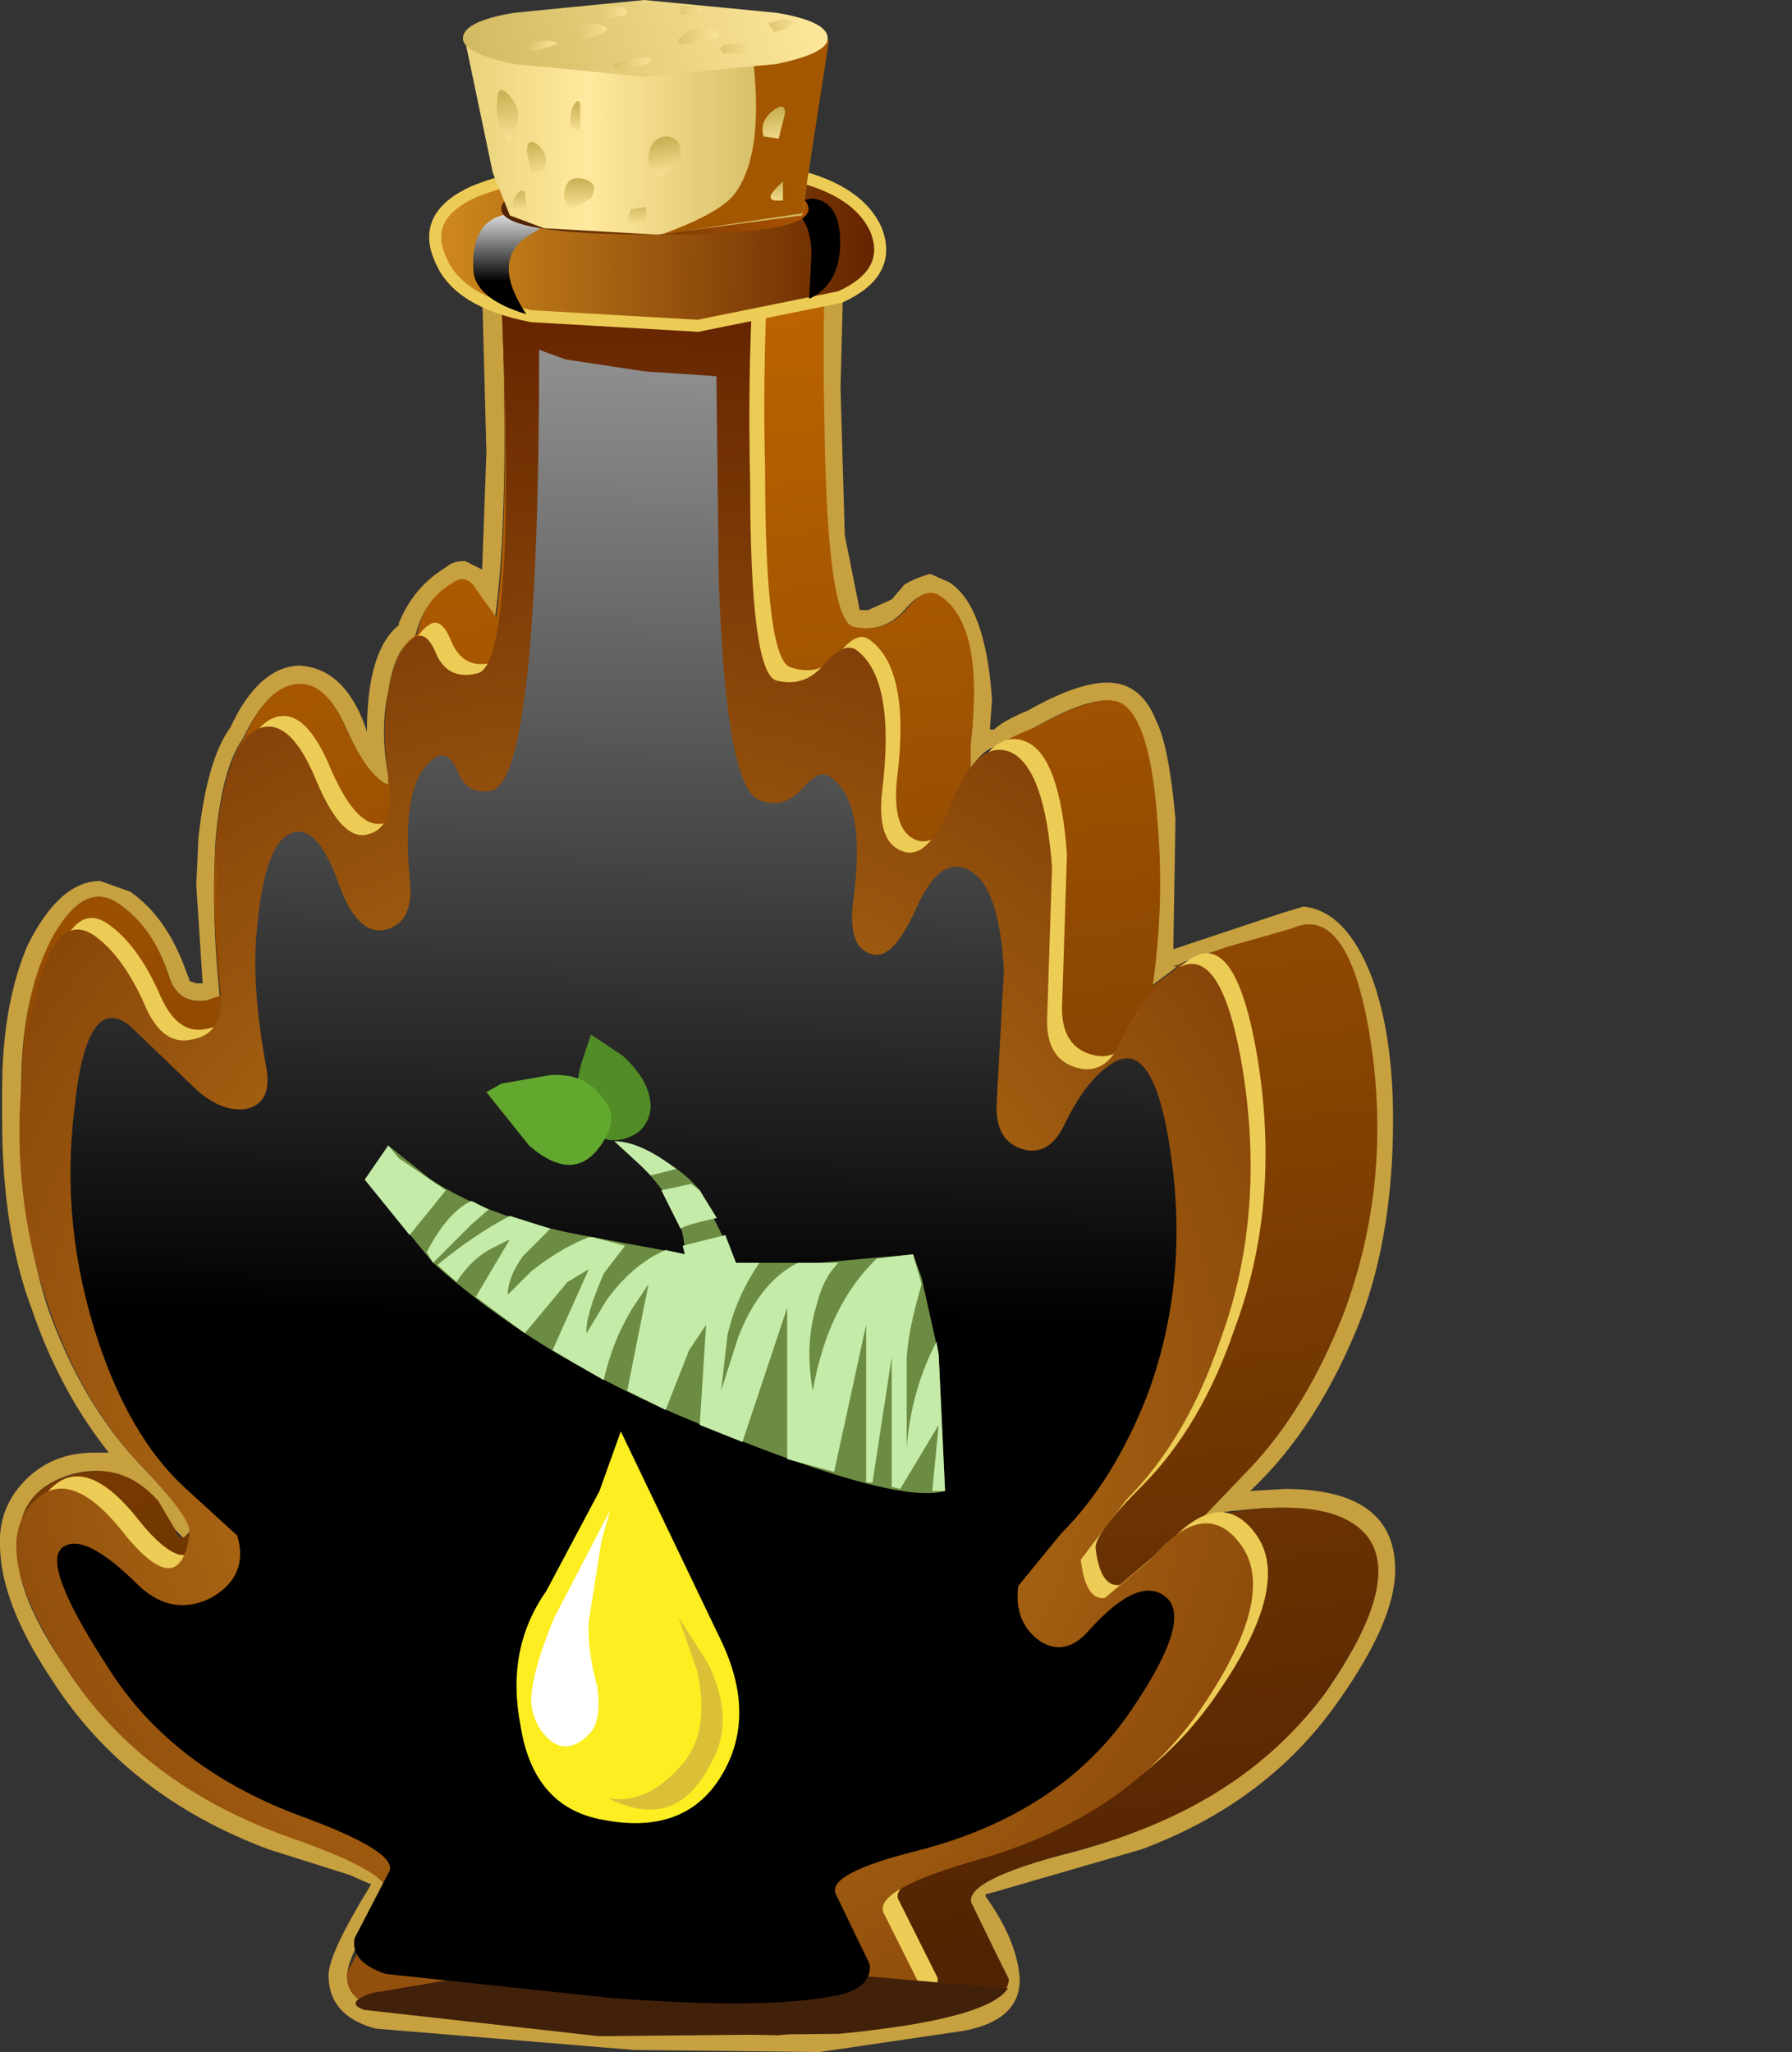 <?xml version="1.0" encoding="UTF-8" standalone="no"?>
<svg xmlns:xlink="http://www.w3.org/1999/xlink" height="48.1px" width="42.0px" xmlns="http://www.w3.org/2000/svg">
  <rect width="100%" height="100%" fill="#333333" stroke="none"/>
  <g transform="matrix(1.0, 0.0, 0.0, 1.0, 0.0, 0.0)">
    <use height="43.35" transform="matrix(1.0, 0.0, 0.0, 1.0, 0.0, 4.75)" width="32.7" xlink:href="#shape0"/>
    <use height="37.85" transform="matrix(1.123, 0.0, 0.0, 1.123, 0.4, 5.2)" width="28.4" xlink:href="#sprite0"/>
    <use height="36.45" transform="matrix(1.123, 0.0, 0.0, 1.123, 0.75, 6.55)" width="25.8" xlink:href="#sprite1"/>
    <use height="36.45" transform="matrix(1.123, 0.0, 0.0, 1.123, 0.4, 6.8)" width="25.8" xlink:href="#sprite2"/>
    <use height="1.5" transform="matrix(1.123, 0.0, 0.0, 1.123, 8.356, 46.1)" width="13.6" xlink:href="#sprite3"/>
    <use height="17.25" transform="matrix(1.123, 0.0, 0.0, 1.123, 6.55, 23.1)" width="13.55" xlink:href="#sprite4"/>
    <use height="17.25" transform="matrix(1.123, 0.0, 0.0, 1.123, 7.5, 23.95)" width="13.55" xlink:href="#sprite5"/>
    <use height="19.35" transform="matrix(1.0, 0.0, 0.0, 1.0, 6.95, 23.7)" width="15.2" xlink:href="#shape7"/>
    <use height="34.5" transform="matrix(1.123, 0.0, 0.0, 1.123, 1.35, 8.2)" width="23.35" xlink:href="#sprite6"/>
    <use height="38.95" transform="matrix(1.0, 0.0, 0.0, 1.0, 8.55, 3.8)" width="13.65" xlink:href="#shape9"/>
    <use height="3.6" transform="matrix(1.123, 0.0, 0.0, 1.123, 10.094, 3.706)" width="9.5" xlink:href="#sprite7"/>
    <use height="2.15" transform="matrix(1.123, 0.0, 0.0, 1.123, 11.1, 4.95)" width="1.95" xlink:href="#sprite8"/>
    <use height="2.1" transform="matrix(1.123, 0.0, 0.0, 1.123, 18.4, 4.65)" width="1.15" xlink:href="#sprite9"/>
    <use height="4.55" transform="matrix(1.0, 0.0, 0.0, 1.0, 10.9, 0.95)" width="8.5" xlink:href="#shape13"/>
    <use height="4.05" transform="matrix(1.123, 0.0, 0.0, 1.123, 15.5, 0.95)" width="3.5" xlink:href="#sprite10"/>
    <use height="5.35" transform="matrix(1.0, 0.0, 0.0, 1.0, 10.85, 0.0)" width="8.55" xlink:href="#shape15"/>
  </g>
  <defs>
    <g id="shape0" transform="matrix(1.0, 0.0, 0.0, 1.0, 0.0, -4.75)">
      <path d="M23.4 17.5 Q23.1 17.5 22.75 18.0 L22.75 17.45 Q23.05 14.65 22.0 14.0 21.65 13.75 21.2 14.3 20.7 14.85 20.0 14.7 19.35 14.55 19.3 9.9 19.25 7.5 19.35 5.2 L12.85 5.2 12.25 6.05 11.75 6.8 Q11.95 12.0 11.6 14.5 L11.15 13.85 Q10.95 13.45 10.65 13.65 9.95 14.05 9.75 14.85 L9.7 14.95 Q9.25 15.2 9.1 16.2 8.9 17.1 9.1 18.2 L9.1 18.4 Q8.65 18.25 8.15 17.15 7.65 15.95 6.9 16.05 6.25 16.15 5.7 17.3 5.2 18.0 5.05 19.7 4.95 21.5 5.15 23.35 L4.85 23.45 Q4.15 23.55 3.95 22.85 3.6 21.8 2.8 21.2 1.95 20.6 1.2 22.05 0.45 23.5 0.5 25.75 0.4 28.35 1.1 30.6 1.9 32.9 3.35 34.4 4.5 35.6 4.45 35.9 L4.3 36.05 4.1 35.85 3.7 35.2 Q2.85 34.25 1.7 34.55 0.5 34.9 0.45 36.0 0.2 37.15 1.55 39.1 3.3 41.8 6.8 43.05 9.35 43.95 9.05 44.45 8.2 45.75 8.15 46.2 8.05 46.85 9.0 47.1 L14.85 47.65 18.25 47.7 22.55 47.15 23.65 46.4 22.8 44.7 Q22.4 44.1 25.2 43.4 29.05 42.35 31.05 39.7 32.9 37.05 32.0 36.0 31.25 35.15 29.05 35.4 28.3 35.45 27.9 35.75 L29.35 34.35 Q30.65 32.95 31.5 30.75 32.6 27.75 32.1 24.4 31.6 21.15 30.25 21.8 28.35 22.3 27.75 22.55 L27.65 22.6 27.5 22.65 27.6 22.65 27.0 23.1 Q27.3 21.15 27.1 19.25 26.95 16.9 26.25 16.5 25.75 16.2 24.25 17.05 L23.4 17.5 M25.95 16.0 Q26.75 16.0 27.1 16.9 27.4 17.5 27.55 19.2 L27.5 22.25 28.7 21.85 30.05 21.4 30.55 21.25 Q31.55 21.35 32.15 22.9 32.65 24.25 32.65 26.25 32.65 28.9 31.9 30.9 30.9 33.45 29.3 34.95 L30.1 34.9 Q32.7 34.9 32.7 36.8 32.7 38.0 31.35 39.9 29.7 42.25 26.75 43.35 L23.3 44.35 23.1 44.4 23.1 44.45 Q23.85 45.5 23.9 46.4 23.9 47.35 22.6 47.6 L19.2 48.1 14.85 48.05 8.8 47.55 Q7.7 47.25 7.7 46.3 7.7 45.8 8.65 44.25 L8.7 44.15 8.65 44.15 8.2 43.95 6.3 43.35 Q2.95 42.1 1.2 39.35 0.0 37.55 0.0 36.2 L0.0 36.0 Q0.05 35.15 0.75 34.55 1.35 34.05 2.2 34.05 L2.55 34.05 Q1.4 32.6 0.75 30.7 0.05 28.85 0.05 26.25 L0.05 25.55 Q0.05 23.55 0.65 22.15 1.4 20.65 2.35 20.65 L3.05 20.9 Q3.85 21.45 4.3 22.6 L4.45 23.0 4.6 23.05 4.75 23.05 4.6 20.75 4.65 19.65 Q4.85 17.8 5.4 17.05 6.05 15.65 7.0 15.6 8.05 15.65 8.55 17.0 L8.6 17.15 Q8.6 15.25 9.35 14.65 L9.35 14.6 Q9.7 13.75 10.45 13.3 10.6 13.15 10.9 13.15 L11.3 13.35 11.4 10.6 11.3 6.85 11.3 6.7 11.4 6.55 11.9 5.85 12.55 4.9 12.75 4.75 19.8 4.75 19.8 5.2 19.7 9.1 19.8 12.55 20.15 14.3 20.35 14.3 20.9 14.05 21.2 13.7 Q21.45 13.55 21.8 13.45 L22.25 13.65 Q23.1 14.2 23.25 16.4 L23.2 17.1 23.3 17.1 Q23.5 16.9 24.1 16.65 25.25 16.0 25.95 16.0" fill="#c7a040" fill-rule="evenodd" stroke="none"/>
    </g>
    <g id="sprite0" transform="matrix(1.0, 0.0, 0.0, 1.0, 0.0, 0.0)">
      <use height="37.85" transform="matrix(1.0, 0.0, 0.0, 1.0, 0.0, 0.0)" width="28.4" xlink:href="#shape1"/>
    </g>
    <g id="shape1" transform="matrix(1.0, 0.0, 0.0, 1.0, 0.0, 0.0)">
      <path d="M20.5 10.95 Q20.6 10.8 21.25 10.55 22.6 9.8 23.05 10.05 23.65 10.4 23.8 12.5 23.95 14.2 23.7 15.95 L24.25 15.55 24.15 15.55 25.2 15.15 26.6 14.75 Q27.8 14.2 28.25 17.1 28.7 20.05 27.7 22.75 26.9 24.8 25.7 26.05 L24.55 27.25 Q24.9 27.0 25.55 26.9 27.5 26.65 28.15 27.4 28.95 28.35 27.3 30.7 25.55 33.1 22.1 34.0 19.6 34.65 19.95 35.15 L20.7 36.7 Q20.65 37.15 19.75 37.35 L15.9 37.85 12.9 37.8 7.65 37.3 Q6.8 37.1 6.9 36.5 L7.7 34.95 Q8.0 34.5 5.7 33.7 2.6 32.6 1.05 30.2 -0.15 28.45 0.05 27.4 0.1 26.45 1.15 26.15 2.2 25.85 2.95 26.7 L3.3 27.3 Q3.35 27.5 3.5 27.45 L3.6 27.35 Q3.65 27.05 2.65 26.0 1.35 24.65 0.65 22.6 0.0 20.6 0.1 18.3 0.05 16.3 0.7 15.0 1.4 13.7 2.15 14.25 2.85 14.75 3.15 15.7 3.35 16.35 3.95 16.25 L4.25 16.15 Q4.05 14.5 4.15 12.9 4.3 11.4 4.75 10.75 5.2 9.75 5.8 9.65 6.45 9.55 6.9 10.65 7.35 11.6 7.75 11.75 L7.75 11.55 Q7.6 10.6 7.75 9.8 7.9 8.9 8.3 8.65 L8.35 8.6 Q8.5 7.85 9.15 7.5 9.4 7.35 9.6 7.7 L10.0 8.25 Q10.3 6.05 10.1 1.4 L10.55 0.75 11.1 0.0 16.9 0.0 Q16.8 2.05 16.85 4.15 16.9 8.3 17.45 8.45 18.1 8.6 18.55 8.1 18.95 7.6 19.25 7.8 20.2 8.4 19.9 10.9 L19.9 11.4 20.5 10.95" fill="url(#gradient0)" fill-rule="evenodd" stroke="none"/>
    </g>
    <linearGradient gradientTransform="matrix(0.003, 0.023, 0.023, -0.003, 13.6, 17.7)" gradientUnits="userSpaceOnUse" id="gradient0" spreadMethod="pad" x1="-819.2" x2="819.2">
      <stop offset="0.012" stop-color="#c46900"/>
      <stop offset="1.0" stop-color="#522302"/>
    </linearGradient>
    <g id="sprite1" transform="matrix(1.0, 0.0, 0.0, 1.0, 0.0, 0.0)">
      <use height="36.45" transform="matrix(1.0, 0.0, 0.0, 1.0, 0.0, 0.0)" width="25.8" xlink:href="#shape2"/>
    </g>
    <g id="shape2" transform="matrix(1.0, 0.0, 0.0, 1.0, 0.0, 0.0)">
      <path d="M20.75 9.65 Q21.45 9.95 21.6 12.0 L21.5 15.1 Q21.45 16.05 22.2 16.2 22.75 16.3 23.05 15.6 23.5 14.65 24.15 14.2 25.15 13.5 25.6 16.4 26.05 19.35 25.1 21.9 24.4 23.95 23.15 25.2 22.15 26.2 22.2 26.5 22.3 27.3 22.7 27.25 L23.65 26.45 Q24.8 25.15 25.55 26.2 26.3 27.25 24.75 29.5 23.2 31.8 20.1 32.75 17.8 33.4 18.1 33.85 L18.9 35.45 Q18.95 36.05 18.15 36.2 L12.9 36.35 7.65 35.9 Q6.8 35.65 6.9 35.1 6.95 34.65 7.7 33.55 8.0 33.1 5.7 32.3 2.6 31.2 1.05 28.8 -0.55 26.4 0.25 25.4 1.0 24.4 2.15 25.8 3.4 27.4 3.6 25.9 L2.65 24.6 Q1.35 23.25 0.65 21.15 -0.25 18.5 0.2 15.6 0.65 12.7 1.65 13.5 2.25 13.95 2.7 15.0 3.05 15.75 3.6 15.65 4.35 15.55 4.25 14.55 L4.15 11.45 Q4.35 9.4 5.05 9.15 5.7 8.9 6.25 10.25 6.8 11.5 7.35 11.35 7.85 11.2 7.75 10.15 7.6 9.2 7.75 8.35 7.9 7.45 8.3 7.2 8.55 7.05 8.75 7.55 9.0 8.15 9.6 8.0 10.45 7.8 10.1 0.0 L15.35 0.0 Q15.25 2.0 15.3 4.0 15.3 8.0 15.85 8.1 16.45 8.3 16.85 7.8 17.2 7.35 17.45 7.5 18.35 8.1 18.05 10.45 17.95 11.5 18.45 11.7 19.0 11.9 19.5 10.65 20.05 9.35 20.75 9.65" fill="#edcc56" fill-rule="evenodd" stroke="none"/>
    </g>
    <g id="sprite2" transform="matrix(1.0, 0.0, 0.0, 1.0, 0.0, 0.0)">
      <use height="36.45" transform="matrix(1.0, 0.0, 0.0, 1.0, 0.0, 0.0)" width="25.8" xlink:href="#shape3"/>
    </g>
    <g id="shape3" transform="matrix(1.0, 0.0, 0.0, 1.0, 0.0, 0.0)">
      <path d="M20.75 9.65 Q21.45 10.0 21.6 12.05 L21.5 15.15 Q21.45 16.1 22.2 16.25 22.75 16.35 23.05 15.65 23.5 14.65 24.15 14.2 25.15 13.5 25.6 16.4 26.05 19.4 25.1 21.95 24.4 24.0 23.15 25.25 L22.2 26.5 Q22.3 27.35 22.7 27.3 L23.65 26.5 Q24.8 25.15 25.55 26.2 26.3 27.25 24.75 29.55 23.2 31.85 20.1 32.75 17.8 33.4 18.1 33.9 L18.9 35.5 Q18.95 36.1 18.15 36.25 L12.9 36.4 7.65 35.9 Q6.8 35.7 6.9 35.1 L7.7 33.55 Q8.0 33.1 5.7 32.3 2.6 31.2 1.05 28.8 -0.55 26.4 0.25 25.4 1.0 24.45 2.15 25.85 3.4 27.45 3.6 25.95 3.65 25.65 2.65 24.6 1.35 23.25 0.65 21.2 -0.25 18.55 0.2 15.65 0.65 12.75 1.65 13.5 2.25 13.95 2.7 15.0 3.05 15.75 3.6 15.65 4.35 15.55 4.25 14.6 L4.15 11.5 Q4.35 9.45 5.05 9.15 5.7 8.9 6.25 10.25 6.8 11.55 7.35 11.35 7.9 11.2 7.75 10.15 7.6 9.2 7.75 8.4 7.9 7.5 8.3 7.25 8.55 7.1 8.75 7.6 9.0 8.15 9.6 8.0 10.45 7.85 10.1 0.0 L15.35 0.0 Q15.25 2.0 15.3 4.0 15.3 8.0 15.85 8.15 16.45 8.3 16.85 7.8 17.25 7.35 17.5 7.5 18.35 8.1 18.05 10.5 17.95 11.5 18.45 11.7 19.0 11.95 19.5 10.7 20.05 9.35 20.75 9.65" fill="url(#gradient1)" fill-rule="evenodd" stroke="none"/>
    </g>
    <radialGradient cx="0" cy="0" gradientTransform="matrix(0.028, 0.0, 0.0, -0.028, 12.5, 23.35)" gradientUnits="userSpaceOnUse" id="gradient1" r="819.2" spreadMethod="pad">
      <stop offset="0.012" stop-color="#cc861c"/>
      <stop offset="1.0" stop-color="#662500"/>
    </radialGradient>
    <g id="sprite3" transform="matrix(1.0, 0.0, 0.0, 1.0, -0.05, 0.0)">
      <use height="1.5" transform="matrix(1.054, 0.0, 0.0, 1.0, 0.05, 0.0)" width="12.9" xlink:href="#shape4"/>
    </g>
    <g id="shape4" transform="matrix(1.0, 0.0, 0.0, 1.0, 0.0, 0.0)">
      <path d="M0.15 0.9 Q-0.25 0.75 0.3 0.55 L2.25 0.2 8.4 0.05 12.9 0.45 Q12.5 1.1 9.55 1.4 L4.8 1.45 0.15 0.9" fill="#42210b" fill-rule="evenodd" stroke="none"/>
    </g>
    <g id="sprite4" transform="matrix(1.0, 0.0, 0.0, 1.0, 0.0, 0.0)">
      <use height="17.25" transform="matrix(1.0, 0.0, 0.0, 1.0, 0.0, 0.0)" width="13.55" xlink:href="#shape5"/>
    </g>
    <g id="shape5" transform="matrix(1.0, 0.0, 0.0, 1.0, 0.0, 0.0)">
      <path d="M6.65 0.0 Q10.05 0.05 11.95 3.25 13.55 5.9 13.55 9.35 13.55 13.25 12.7 14.8 11.25 17.3 6.85 17.25 2.9 17.2 1.35 15.2 0.0 13.45 0.0 9.5 0.0 5.65 1.8 2.9 3.7 -0.05 6.65 0.0" fill="#000000" fill-rule="evenodd" stroke="none"/>
    </g>
    <g id="sprite5" transform="matrix(1.0, 0.0, 0.0, 1.0, 0.0, 0.0)">
      <use height="17.25" transform="matrix(1.0, 0.0, 0.0, 1.0, 0.0, 0.0)" width="13.55" xlink:href="#shape6"/>
    </g>
    <g id="shape6" transform="matrix(1.0, 0.0, 0.0, 1.0, 0.0, 0.0)">
      <path d="M6.7 0.0 Q10.1 0.05 12.0 3.25 13.55 5.9 13.55 9.35 13.55 13.25 12.7 14.8 11.3 17.3 6.9 17.25 2.9 17.2 1.35 15.2 0.0 13.45 0.0 9.5 0.0 5.65 1.8 2.9 3.7 -0.05 6.7 0.0" fill="#fffed9" fill-rule="evenodd" stroke="none"/>
    </g>
    <g id="shape7" transform="matrix(1.0, 0.0, 0.0, 1.0, -6.95, -23.7)">
      <path d="M14.5 23.7 Q18.3 23.75 20.45 27.35 22.15 30.25 22.15 34.1 22.15 38.55 21.2 40.25 19.65 43.1 14.7 43.05 10.25 43.0 8.45 40.75 6.95 38.8 6.95 34.35 6.95 30.05 9.0 26.95 11.1 23.65 14.5 23.7" fill="url(#gradient2)" fill-rule="evenodd" stroke="none"/>
      <path d="M9.25 41.55 L14.35 41.05 Q17.95 41.05 19.85 41.75 18.25 43.05 14.7 43.05 11.05 43.0 9.25 41.55" fill="#bbc737" fill-rule="evenodd" stroke="none"/>
    </g>
    <radialGradient cx="0" cy="0" gradientTransform="matrix(0.019, 0.0, 0.0, -0.019, 13.25, 28.15)" gradientUnits="userSpaceOnUse" id="gradient2" r="819.2" spreadMethod="pad">
      <stop offset="0.0" stop-color="#9dd950"/>
      <stop offset="1.0" stop-color="#66912c"/>
    </radialGradient>
    <g id="sprite6" transform="matrix(1.0, 0.0, 0.0, 1.0, 0.0, 0.0)">
      <use height="34.5" transform="matrix(1.0, 0.0, 0.0, 1.0, 0.0, 0.0)" width="23.35" xlink:href="#shape8"/>
    </g>
    <g id="shape8" transform="matrix(1.0, 0.0, 0.0, 1.0, 0.0, 0.0)">
      <path d="M22.75 21.8 Q22.05 23.6 20.95 24.7 L20.05 25.8 Q19.95 26.55 20.5 26.95 21.05 27.3 21.55 26.7 22.6 25.55 23.15 26.05 23.7 26.55 22.3 28.55 20.85 30.55 18.05 31.3 16.0 31.8 16.25 32.25 L16.95 33.7 Q17.0 34.2 16.25 34.35 14.8 34.65 11.55 34.4 L6.85 33.9 Q6.1 33.65 6.2 33.15 L6.9 31.8 Q7.2 31.4 5.2 30.65 2.4 29.65 1.05 27.5 -0.35 25.35 0.1 25.0 0.55 24.65 1.7 25.8 2.4 26.45 3.2 26.05 4.0 25.6 3.75 24.75 L2.6 23.7 Q1.5 22.65 0.85 20.7 0.05 18.3 0.35 15.85 0.6 13.4 1.5 14.1 L2.8 15.35 Q3.35 15.9 3.9 15.85 4.5 15.75 4.35 14.95 4.05 13.3 4.15 12.2 4.3 10.35 4.85 10.1 5.4 9.85 5.85 11.1 6.25 12.25 6.85 12.1 7.45 11.95 7.35 11.05 7.15 8.95 7.9 8.5 8.15 8.35 8.35 8.8 8.55 9.3 9.05 9.2 10.05 9.0 10.05 0.0 L10.6 0.2 12.25 0.45 13.75 0.55 13.8 4.85 Q13.95 9.15 14.65 9.4 15.15 9.6 15.55 9.15 15.9 8.75 16.1 8.9 16.9 9.4 16.6 11.55 16.5 12.45 16.95 12.6 17.4 12.8 17.9 11.7 18.4 10.55 19.0 10.85 19.65 11.15 19.75 12.95 L19.6 15.7 Q19.55 16.55 20.2 16.7 20.7 16.8 21.0 16.2 21.45 15.25 22.0 14.9 22.9 14.3 23.25 16.9 23.6 19.5 22.75 21.8" fill="url(#gradient3)" fill-rule="evenodd" stroke="none"/>
    </g>
    <linearGradient gradientTransform="matrix(-3.0E-4, 0.022, 0.022, 3.0E-4, 11.9, 2.2)" gradientUnits="userSpaceOnUse" id="gradient3" spreadMethod="pad" x1="-819.2" x2="819.2">
      <stop offset="0.012" stop-color="#ffffff"/>
      <stop offset="1.0" stop-color="#000000"/>
    </linearGradient>
    <g id="shape9" transform="matrix(1.0, 0.0, 0.0, 1.0, -8.55, -3.8)">
      <path d="M9.1 26.85 L10.1 27.65 Q11.55 28.6 13.9 29.0 L16.05 29.4 Q16.05 28.35 15.05 27.35 L14.4 26.75 15.1 27.0 Q15.9 27.3 16.4 27.9 L17.25 29.6 19.2 29.6 21.4 29.4 21.6 29.95 22.0 31.75 22.15 34.95 Q20.9 35.3 15.85 33.15 12.5 31.7 10.15 29.6 L8.55 27.65 9.1 26.85" fill="#6d8c43" fill-rule="evenodd" stroke="none"/>
      <path d="M10.0 29.35 Q10.5 28.4 11.05 28.15 L11.45 28.35 11.05 28.7 10.15 29.6 10.0 29.35 M16.8 28.55 Q16.1 28.7 15.95 28.8 L15.5 27.9 16.2 27.75 16.4 27.9 16.8 28.55 M20.55 29.5 L21.4 29.4 21.6 30.1 Q21.25 31.3 21.25 31.95 L21.25 33.95 Q21.35 32.6 21.95 31.45 L22.0 31.75 22.15 34.95 21.85 34.95 22.0 33.4 21.1 34.9 20.9 34.85 20.9 31.8 20.45 34.75 20.3 34.75 20.3 31.05 19.55 34.5 18.45 34.2 18.45 30.65 17.4 33.8 16.4 33.4 16.55 31.05 16.15 31.65 15.6 33.05 14.7 32.6 15.2 30.1 14.8 30.7 Q14.35 31.45 14.15 32.35 L12.95 31.65 13.8 29.75 13.3 30.05 12.3 31.25 11.15 30.4 11.95 29.05 11.55 29.25 Q11.05 29.5 10.7 30.05 L10.25 29.65 Q11.1 28.95 11.95 28.5 L12.9 28.8 12.25 29.45 Q11.9 29.95 11.9 30.35 L12.45 29.8 Q13.15 29.25 13.8 29.0 L13.9 29.0 14.65 29.2 14.15 29.85 Q13.7 30.9 13.75 31.25 L14.2 30.5 Q14.8 29.65 15.6 29.3 L16.05 29.4 16.0 29.2 17.0 28.95 17.25 29.6 17.8 29.6 Q17.25 30.4 17.05 31.3 L16.9 32.6 17.3 31.35 Q17.8 30.05 18.7 29.6 L19.65 29.6 Q19.3 29.95 19.15 30.55 18.85 31.5 19.05 32.6 19.4 30.6 20.55 29.5 M15.85 27.4 L15.25 27.55 15.05 27.35 14.4 26.75 Q15.0 26.75 15.85 27.4 M9.1 26.85 L9.35 27.15 10.45 27.9 9.6 28.95 8.55 27.65 9.1 26.85" fill="#c5eba9" fill-rule="evenodd" stroke="none"/>
      <path d="M14.55 33.55 L16.85 38.35 Q17.75 40.15 16.95 41.55 16.1 43.05 14.1 42.65 12.5 42.35 12.2 40.45 11.85 38.65 12.8 37.3 L14.05 34.95 14.55 33.55" fill="#fcee21" fill-rule="evenodd" stroke="none"/>
      <path d="M14.3 35.4 L14.1 36.1 13.8 38.0 Q13.75 38.6 14.0 39.55 14.1 40.3 13.85 40.6 13.35 41.15 12.9 40.8 12.5 40.45 12.45 39.9 12.45 39.2 13.0 37.9 L14.3 35.4" fill="#ffffff" fill-rule="evenodd" stroke="none"/>
      <path d="M15.9 37.9 L16.6 39.0 Q17.25 40.35 16.65 41.35 15.85 42.95 14.25 42.15 15.15 42.3 15.95 41.4 16.65 40.65 16.35 39.2 L15.9 37.9" fill="#dbc037" fill-rule="evenodd" stroke="none"/>
      <path d="M13.7 26.2 Q13.4 25.6 13.65 24.85 L13.85 24.25 14.6 24.75 Q15.25 25.35 15.25 25.95 15.2 26.55 14.6 26.7 14.0 26.85 13.7 26.2" fill="#518c27" fill-rule="evenodd" stroke="none"/>
      <path d="M14.2 26.65 Q13.55 27.85 12.4 26.85 L11.4 25.6 11.75 25.4 12.9 25.2 Q13.7 25.15 14.1 25.7 14.5 26.15 14.2 26.65" fill="#62a82f" fill-rule="evenodd" stroke="none"/>
      <path d="M19.7 6.95 L16.4 7.65 12.5 7.4 Q10.8 7.05 10.35 6.05 9.95 5.05 11.15 4.5 12.4 4.0 14.5 3.85 L18.35 4.05 Q20.1 4.4 20.55 5.4 20.95 6.4 19.7 6.95" fill="url(#gradient4)" fill-rule="evenodd" stroke="none"/>
    </g>
    <linearGradient gradientTransform="matrix(0.006, 1.0E-4, 1.0E-4, -0.006, 15.45, 5.7)" gradientUnits="userSpaceOnUse" id="gradient4" spreadMethod="pad" x1="-819.2" x2="819.2">
      <stop offset="0.012" stop-color="#cc861c"/>
      <stop offset="1.0" stop-color="#662500"/>
    </linearGradient>
    <g id="sprite7" transform="matrix(1.0, 0.0, 0.0, 1.0, 0.05, -0.05)">
      <use height="3.6" transform="matrix(1.005, 0.0, 0.0, 1.0, -0.05, 0.05)" width="9.45" xlink:href="#shape10"/>
    </g>
    <g id="shape10" transform="matrix(1.0, 0.0, 0.0, 1.0, 0.0, -0.05)">
      <path d="M8.5 2.95 L5.55 3.55 2.1 3.35 Q0.55 3.05 0.2 2.15 -0.2 1.25 0.9 0.75 2.0 0.3 3.85 0.2 L7.3 0.35 Q8.85 0.65 9.25 1.55 9.6 2.45 8.5 2.95 Z" fill="none" stroke="#edcc56" stroke-linecap="butt" stroke-linejoin="miter" stroke-width="0.25"/>
    </g>
    <g id="sprite8" transform="matrix(1.0, 0.0, 0.0, 1.0, 0.0, 0.0)">
      <use height="2.15" transform="matrix(1.0, 0.0, 0.0, 1.0, 0.0, 0.0)" width="1.95" xlink:href="#shape11"/>
    </g>
    <g id="shape11" transform="matrix(1.0, 0.0, 0.0, 1.0, 0.0, 0.0)">
      <path d="M1.0 0.05 L1.95 0.0 1.25 0.45 Q0.3 0.95 1.1 2.15 0.1 1.85 0.0 1.3 -0.1 0.0 1.0 0.05" fill="url(#gradient5)" fill-rule="evenodd" stroke="none"/>
    </g>
    <linearGradient gradientTransform="matrix(0.0, 0.001, 0.001, 0.0, 1.0, 0.65)" gradientUnits="userSpaceOnUse" id="gradient5" spreadMethod="pad" x1="-819.2" x2="819.2">
      <stop offset="0.012" stop-color="#ffffff"/>
      <stop offset="1.0" stop-color="#000000"/>
    </linearGradient>
    <g id="sprite9" transform="matrix(1.0, 0.0, 0.0, 1.0, 0.0, 0.0)">
      <use height="2.05" transform="matrix(1.0, 0.0, 0.0, 1.024, 0.0, 0.0)" width="1.15" xlink:href="#shape12"/>
    </g>
    <g id="shape12" transform="matrix(1.0, 0.0, 0.0, 1.0, 0.0, 0.0)">
      <path d="M0.0 0.15 L0.55 0.0 Q1.15 0.05 1.15 0.9 1.15 1.75 0.5 2.05 L0.55 1.15 Q0.55 0.35 0.0 0.15" fill="#000000" fill-rule="evenodd" stroke="none"/>
    </g>
    <g id="shape13" transform="matrix(1.0, 0.0, 0.0, 1.0, -10.9, -0.95)">
      <path d="M18.95 4.9 Q18.95 5.5 15.4 5.5 11.75 5.5 11.75 4.9 11.75 4.2 15.4 4.2 18.95 4.2 18.95 4.9" fill="url(#gradient6)" fill-rule="evenodd" stroke="none"/>
      <path d="M19.4 0.95 L18.8 5.05 15.4 5.5 12.75 5.35 11.95 5.05 11.55 4.05 10.9 0.95 19.4 0.95" fill="url(#gradient7)" fill-rule="evenodd" stroke="none"/>
    </g>
    <linearGradient gradientTransform="matrix(0.004, 0.0, 0.0, -0.004, 15.4, 4.85)" gradientUnits="userSpaceOnUse" id="gradient6" spreadMethod="pad" x1="-819.2" x2="819.2">
      <stop offset="0.012" stop-color="#522304"/>
      <stop offset="1.0" stop-color="#a85202"/>
    </linearGradient>
    <linearGradient gradientTransform="matrix(0.005, 0.0, 0.0, -0.005, 15.15, 3.25)" gradientUnits="userSpaceOnUse" id="gradient7" spreadMethod="pad" x1="-819.2" x2="819.2">
      <stop offset="0.012" stop-color="#ebd47d"/>
      <stop offset="0.329" stop-color="#ffe99e"/>
      <stop offset="1.0" stop-color="#c9b054"/>
    </linearGradient>
    <g id="sprite10" transform="matrix(1.0, 0.0, 0.0, 1.0, 0.0, 0.0)">
      <use height="4.05" transform="matrix(1.0, 0.0, 0.0, 1.0, 0.0, 0.0)" width="3.5" xlink:href="#sprite11"/>
    </g>
    <g id="sprite11" transform="matrix(1.0, 0.0, 0.0, 1.0, 0.0, 0.0)">
      <use height="4.1" transform="matrix(1.014, 0.0, 0.0, 0.988, 0.0, 0.0)" width="3.45" xlink:href="#shape14"/>
    </g>
    <g id="shape14" transform="matrix(1.0, 0.0, 0.0, 1.0, 0.0, 0.0)">
      <path d="M3.45 0.0 L2.9 3.65 0.0 4.1 Q1.2 3.65 1.5 3.25 2.1 2.45 1.9 0.5 L3.45 0.0" fill="#a35700" fill-rule="evenodd" stroke="none"/>
    </g>
    <g id="shape15" transform="matrix(1.0, 0.0, 0.0, 1.0, -10.85, 0.0)">
      <path d="M19.4 0.9 Q19.4 1.25 18.2 1.5 L15.1 1.8 12.05 1.5 Q10.85 1.25 10.85 0.9 10.85 0.5 12.05 0.3 L15.1 0.0 18.2 0.3 Q19.4 0.5 19.4 0.9" fill="url(#gradient8)" fill-rule="evenodd" stroke="none"/>
      <path d="M11.9 2.2 Q12.25 2.55 12.1 2.95 11.95 3.5 11.8 3.15 11.6 2.85 11.65 2.4 11.65 1.95 11.9 2.2" fill="url(#gradient9)" fill-rule="evenodd" stroke="none"/>
      <path d="M12.55 3.35 Q12.9 3.6 12.75 4.0 L12.45 4.05 12.35 3.55 Q12.35 3.25 12.55 3.35" fill="url(#gradient10)" fill-rule="evenodd" stroke="none"/>
      <path d="M13.6 2.45 L13.6 3.1 13.35 2.95 13.4 2.55 Q13.55 2.25 13.6 2.45" fill="url(#gradient11)" fill-rule="evenodd" stroke="none"/>
      <path d="M15.65 3.2 Q16.0 3.25 15.95 3.7 L15.5 4.15 Q15.15 4.05 15.2 3.65 15.25 3.2 15.65 3.2" fill="url(#gradient12)" fill-rule="evenodd" stroke="none"/>
      <path d="M13.7 4.2 Q14.05 4.3 13.85 4.65 L13.4 4.9 Q13.15 4.7 13.25 4.4 13.35 4.1 13.7 4.2" fill="url(#gradient13)" fill-rule="evenodd" stroke="none"/>
      <path d="M12.3 4.5 L12.35 4.9 12.1 4.95 Q11.95 4.9 12.05 4.65 12.2 4.4 12.3 4.5" fill="url(#gradient14)" fill-rule="evenodd" stroke="none"/>
      <path d="M15.15 4.85 L15.15 5.2 14.8 5.3 Q14.65 5.15 14.8 4.9 L15.15 4.85" fill="url(#gradient15)" fill-rule="evenodd" stroke="none"/>
      <path d="M18.4 2.65 L18.25 3.25 17.9 3.2 Q17.8 2.9 18.05 2.65 18.4 2.35 18.4 2.65" fill="url(#gradient16)" fill-rule="evenodd" stroke="none"/>
      <path d="M18.35 4.25 L18.35 4.7 18.15 4.7 Q17.95 4.65 18.2 4.4 L18.35 4.25" fill="url(#gradient17)" fill-rule="evenodd" stroke="none"/>
      <path d="M12.85 0.95 Q13.15 1.0 13.0 1.05 L12.55 1.2 Q12.3 1.2 12.45 1.0 L12.85 0.95" fill="url(#gradient18)" fill-rule="evenodd" stroke="none"/>
      <path d="M14.35 0.15 Q14.8 0.15 14.65 0.35 L14.15 0.45 14.0 0.35 Q14.1 0.15 14.35 0.15" fill="url(#gradient19)" fill-rule="evenodd" stroke="none"/>
      <path d="M13.85 0.55 Q14.7 0.65 13.6 0.95 13.35 0.9 13.55 0.75 13.7 0.55 13.85 0.55" fill="url(#gradient20)" fill-rule="evenodd" stroke="none"/>
      <path d="M16.45 0.65 Q17.05 0.75 16.75 0.9 L16.05 1.05 Q15.75 1.0 16.0 0.85 16.15 0.65 16.45 0.65" fill="url(#gradient21)" fill-rule="evenodd" stroke="none"/>
      <path d="M17.5 1.0 Q17.95 1.05 17.55 1.25 L16.95 1.25 Q16.8 1.1 17.0 1.05 L17.5 1.0" fill="url(#gradient22)" fill-rule="evenodd" stroke="none"/>
      <path d="M15.0 1.35 Q15.45 1.35 15.15 1.5 L14.6 1.65 Q14.0 1.5 15.0 1.35" fill="url(#gradient23)" fill-rule="evenodd" stroke="none"/>
      <path d="M16.3 0.15 Q16.8 0.3 15.95 0.35 L15.95 0.15 16.3 0.15" fill="url(#gradient24)" fill-rule="evenodd" stroke="none"/>
      <path d="M18.35 0.45 Q19.05 0.5 18.15 0.75 L18.0 0.55 18.35 0.45" fill="url(#gradient25)" fill-rule="evenodd" stroke="none"/>
    </g>
    <linearGradient gradientTransform="matrix(-0.006, 0.002, 0.002, 0.006, 14.4, 1.0)" gradientUnits="userSpaceOnUse" id="gradient8" spreadMethod="pad" x1="-819.2" x2="819.2">
      <stop offset="0.0" stop-color="#ffe99e"/>
      <stop offset="1.0" stop-color="#c9b054"/>
    </linearGradient>
    <linearGradient gradientTransform="matrix(-1.0E-4, -8.0E-4, -8.0E-4, 1.0E-4, 11.9, 2.8)" gradientUnits="userSpaceOnUse" id="gradient9" spreadMethod="pad" x1="-819.2" x2="819.2">
      <stop offset="0.0" stop-color="#ffe99e"/>
      <stop offset="1.0" stop-color="#c9b054"/>
    </linearGradient>
    <linearGradient gradientTransform="matrix(-1.0E-4, -6.0E-4, -6.0E-4, 1.0E-4, 12.55, 3.8)" gradientUnits="userSpaceOnUse" id="gradient10" spreadMethod="pad" x1="-819.2" x2="819.2">
      <stop offset="0.0" stop-color="#ffe99e"/>
      <stop offset="1.0" stop-color="#c9b054"/>
    </linearGradient>
    <linearGradient gradientTransform="matrix(0.0, -5.0E-4, -5.0E-4, 0.0, 13.45, 2.8)" gradientUnits="userSpaceOnUse" id="gradient11" spreadMethod="pad" x1="-819.2" x2="819.2">
      <stop offset="0.0" stop-color="#ffe99e"/>
      <stop offset="1.0" stop-color="#c9b054"/>
    </linearGradient>
    <linearGradient gradientTransform="matrix(-1.0E-4, -6.0E-4, -6.0E-4, 1.0E-4, 15.55, 3.75)" gradientUnits="userSpaceOnUse" id="gradient12" spreadMethod="pad" x1="-819.2" x2="819.2">
      <stop offset="0.0" stop-color="#ffe99e"/>
      <stop offset="1.0" stop-color="#c9b054"/>
    </linearGradient>
    <linearGradient gradientTransform="matrix(0.0, -5.0E-4, -5.0E-4, 0.0, 13.6, 4.6)" gradientUnits="userSpaceOnUse" id="gradient13" spreadMethod="pad" x1="-819.2" x2="819.2">
      <stop offset="0.0" stop-color="#ffe99e"/>
      <stop offset="1.0" stop-color="#c9b054"/>
    </linearGradient>
    <linearGradient gradientTransform="matrix(0.0, -4.0E-4, -4.0E-4, 0.0, 12.2, 4.75)" gradientUnits="userSpaceOnUse" id="gradient14" spreadMethod="pad" x1="-819.2" x2="819.2">
      <stop offset="0.0" stop-color="#ffe99e"/>
      <stop offset="1.0" stop-color="#c9b054"/>
    </linearGradient>
    <linearGradient gradientTransform="matrix(0.0, -4.0E-4, -4.0E-4, 0.0, 15.0, 5.05)" gradientUnits="userSpaceOnUse" id="gradient15" spreadMethod="pad" x1="-819.2" x2="819.2">
      <stop offset="0.0" stop-color="#ffe99e"/>
      <stop offset="1.0" stop-color="#c9b054"/>
    </linearGradient>
    <linearGradient gradientTransform="matrix(-1.0E-4, -6.0E-4, -6.0E-4, 1.0E-4, 18.2, 3.05)" gradientUnits="userSpaceOnUse" id="gradient16" spreadMethod="pad" x1="-819.2" x2="819.2">
      <stop offset="0.0" stop-color="#ffe99e"/>
      <stop offset="1.0" stop-color="#c9b054"/>
    </linearGradient>
    <linearGradient gradientTransform="matrix(0.0, -4.0E-4, -4.0E-4, 0.0, 18.2, 4.55)" gradientUnits="userSpaceOnUse" id="gradient17" spreadMethod="pad" x1="-819.2" x2="819.2">
      <stop offset="0.0" stop-color="#ffe99e"/>
      <stop offset="1.0" stop-color="#c9b054"/>
    </linearGradient>
    <linearGradient gradientTransform="matrix(-8.0E-4, 0.0, 0.0, 8.0E-4, 12.55, 1.05)" gradientUnits="userSpaceOnUse" id="gradient18" spreadMethod="pad" x1="-819.2" x2="819.2">
      <stop offset="0.0" stop-color="#ffe99e"/>
      <stop offset="1.0" stop-color="#c9b054"/>
    </linearGradient>
    <linearGradient gradientTransform="matrix(-9.0E-4, 0.0, 0.0, 9.0E-4, 14.15, 0.35)" gradientUnits="userSpaceOnUse" id="gradient19" spreadMethod="pad" x1="-819.2" x2="819.2">
      <stop offset="0.0" stop-color="#ffe99e"/>
      <stop offset="1.0" stop-color="#c9b054"/>
    </linearGradient>
    <linearGradient gradientTransform="matrix(-0.001, 0.0, 0.0, 0.001, 13.7, 0.75)" gradientUnits="userSpaceOnUse" id="gradient20" spreadMethod="pad" x1="-819.2" x2="819.2">
      <stop offset="0.0" stop-color="#ffe99e"/>
      <stop offset="1.0" stop-color="#c9b054"/>
    </linearGradient>
    <linearGradient gradientTransform="matrix(-0.001, 0.0, 0.0, 0.001, 16.15, 0.85)" gradientUnits="userSpaceOnUse" id="gradient21" spreadMethod="pad" x1="-819.2" x2="819.2">
      <stop offset="0.0" stop-color="#ffe99e"/>
      <stop offset="1.0" stop-color="#c9b054"/>
    </linearGradient>
    <linearGradient gradientTransform="matrix(-0.001, 0.0, 0.0, 0.001, 17.1, 1.1)" gradientUnits="userSpaceOnUse" id="gradient22" spreadMethod="pad" x1="-819.2" x2="819.2">
      <stop offset="0.0" stop-color="#ffe99e"/>
      <stop offset="1.0" stop-color="#c9b054"/>
    </linearGradient>
    <linearGradient gradientTransform="matrix(-9.0E-4, 0.0, 0.0, 9.0E-4, 14.7, 1.5)" gradientUnits="userSpaceOnUse" id="gradient23" spreadMethod="pad" x1="-819.2" x2="819.2">
      <stop offset="0.0" stop-color="#ffe99e"/>
      <stop offset="1.0" stop-color="#c9b054"/>
    </linearGradient>
    <linearGradient gradientTransform="matrix(-7.0E-4, 0.0, 0.0, 7.0E-4, 16.05, 0.3)" gradientUnits="userSpaceOnUse" id="gradient24" spreadMethod="pad" x1="-819.2" x2="819.2">
      <stop offset="0.0" stop-color="#ffe99e"/>
      <stop offset="1.0" stop-color="#c9b054"/>
    </linearGradient>
    <linearGradient gradientTransform="matrix(-8.0E-4, 0.0, 0.0, 8.0E-4, 18.2, 0.6)" gradientUnits="userSpaceOnUse" id="gradient25" spreadMethod="pad" x1="-819.2" x2="819.2">
      <stop offset="0.0" stop-color="#ffe99e"/>
      <stop offset="1.0" stop-color="#c9b054"/>
    </linearGradient>
  </defs>
</svg>
